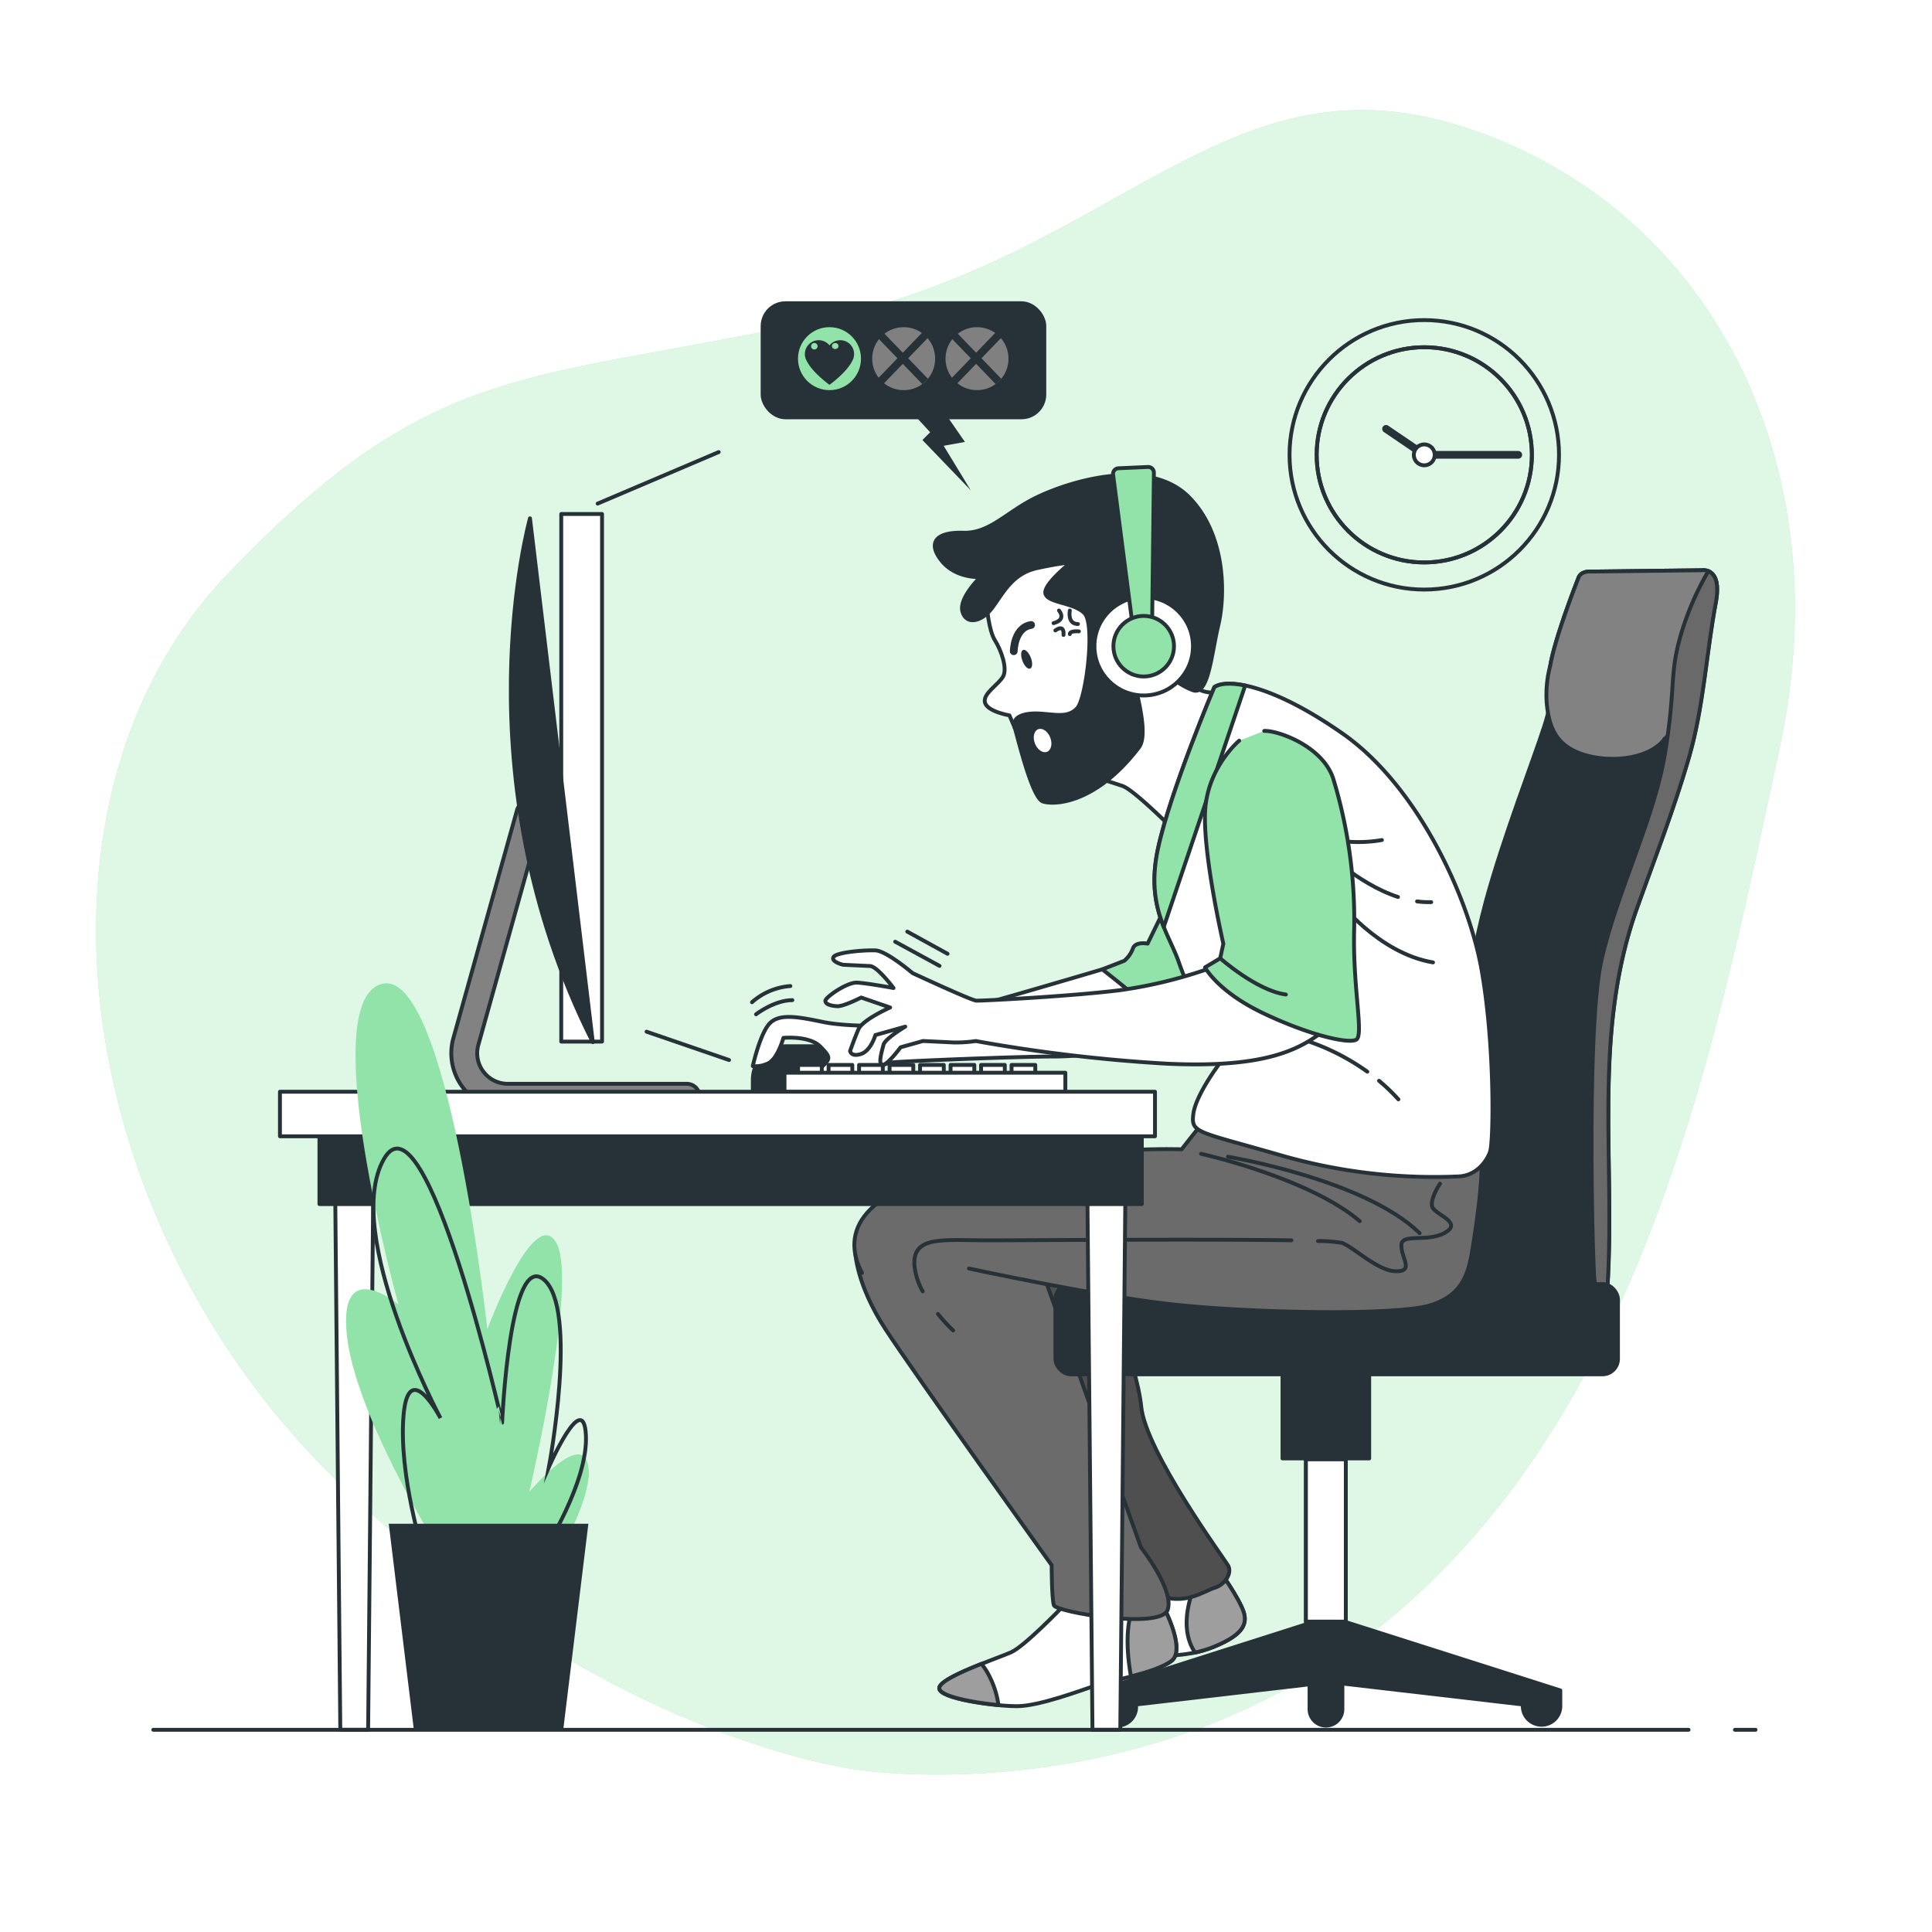 <svg class="animated" id="freepik_stories-online-games-addiction" xmlns="http://www.w3.org/2000/svg" viewBox="0 0 500 500" version="1.1" xmlns:xlink="http://www.w3.org/1999/xlink" xmlns:svgjs="http://svgjs.com/svgjs"><style>svg#freepik_stories-online-games-addiction:not(.animated) .animable {opacity: 0;}svg#freepik_stories-online-games-addiction.animated #freepik--background-simple--inject-1 {animation: 1s 1 forwards cubic-bezier(.36,-0.01,.5,1.38) fadeIn,1.5s Infinite  linear floating;animation-delay: 0s,1s;}svg#freepik_stories-online-games-addiction.animated #freepik--Clock--inject-1 {animation: 1s 1 forwards cubic-bezier(.36,-0.01,.5,1.38) slideDown;animation-delay: 0s;}svg#freepik_stories-online-games-addiction.animated #freepik--Character--inject-1 {animation: 1s 1 forwards cubic-bezier(.36,-0.01,.5,1.38) slideLeft;animation-delay: 0s;}svg#freepik_stories-online-games-addiction.animated #freepik--Device--inject-1 {animation: 1s 1 forwards cubic-bezier(.36,-0.01,.5,1.38) slideRight;animation-delay: 0s;}svg#freepik_stories-online-games-addiction.animated #freepik--Table--inject-1 {animation: 1s 1 forwards cubic-bezier(.36,-0.01,.5,1.38) lightSpeedRight;animation-delay: 0s;}svg#freepik_stories-online-games-addiction.animated #freepik--Plants--inject-1 {animation: 1s 1 forwards cubic-bezier(.36,-0.01,.5,1.38) fadeIn;animation-delay: 0s;}svg#freepik_stories-online-games-addiction.animated #freepik--Floor--inject-1 {animation: 1s 1 forwards cubic-bezier(.36,-0.01,.5,1.38) slideUp;animation-delay: 0s;}            @keyframes fadeIn {                0% {                    opacity: 0;                }                100% {                    opacity: 1;                }            }                    @keyframes floating {                0% {                    opacity: 1;                    transform: translateY(0px);                }                50% {                    transform: translateY(-10px);                }                100% {                    opacity: 1;                    transform: translateY(0px);                }            }                    @keyframes slideDown {                0% {                    opacity: 0;                    transform: translateY(-30px);                }                100% {                    opacity: 1;                    transform: translateY(0);                }            }                    @keyframes slideLeft {                0% {                    opacity: 0;                    transform: translateX(-30px);                }                100% {                    opacity: 1;                    transform: translateX(0);                }            }                    @keyframes slideRight {                0% {                    opacity: 0;                    transform: translateX(30px);                }                100% {                    opacity: 1;                    transform: translateX(0);                }            }                    @keyframes lightSpeedRight {              from {                transform: translate3d(50%, 0, 0) skewX(-20deg);                opacity: 0;              }              60% {                transform: skewX(10deg);                opacity: 1;              }              80% {                transform: skewX(-2deg);              }              to {                opacity: 1;                transform: translate3d(0, 0, 0);              }            }                    @keyframes slideUp {                0% {                    opacity: 0;                    transform: translateY(30px);                }                100% {                    opacity: 1;                    transform: inherit;                }            }        </style><g id="freepik--background-simple--inject-1" class="animable animator-active" style="transform-origin: 244.689px 243.873px;"><path d="M221.94,458s80,12.85,142.74-43.37,80-147.62,95.92-221.23S442.68,54.29,380.15,33.3s-89.57,32.39-166.7,49.25-100.59,9.5-154.8,66.28-41.72,164.44,27,232.92S221.94,458,221.94,458Z" style="fill: rgb(146, 227, 169); transform-origin: 244.689px 243.873px;" id="eln14b2f33lyh" class="animable"></path><g id="elrl38tqh6grs"><path d="M221.94,458s80,12.85,142.74-43.37,80-147.62,95.92-221.23S442.68,54.29,380.15,33.3s-89.57,32.39-166.7,49.25-100.59,9.5-154.8,66.28-41.72,164.44,27,232.92S221.94,458,221.94,458Z" style="fill: rgb(255, 255, 255); opacity: 0.7; transform-origin: 244.689px 243.873px;" class="animable"></path></g></g><g id="freepik--Clock--inject-1" class="animable" style="transform-origin: 368.6px 117.71px;"><circle cx="368.6" cy="117.71" r="34.87" style="fill: none; stroke: rgb(38, 50, 56); stroke-linecap: round; stroke-linejoin: round; transform-origin: 368.6px 117.71px;" id="elop52n06afc" class="animable"></circle><circle cx="368.6" cy="117.71" r="27.85" style="fill: none; stroke: rgb(38, 50, 56); stroke-linecap: round; stroke-linejoin: round; transform-origin: 368.6px 117.71px;" id="ely37lki3dnon" class="animable"></circle><circle cx="368.6" cy="117.71" r="27.85" style="fill: none; stroke: rgb(38, 50, 56); stroke-linecap: round; stroke-linejoin: round; transform-origin: 368.6px 117.71px;" id="eltx9ayscmfq" class="animable"></circle><polyline points="358.71 110.99 368.6 117.71 392.92 117.71" style="fill: none; stroke: rgb(38, 50, 56); stroke-linecap: round; stroke-linejoin: round; stroke-width: 2px; transform-origin: 375.815px 114.35px;" id="elz3ha8lx8k9" class="animable"></polyline><path d="M371.3,117.71a2.7,2.7,0,1,1-2.7-2.69A2.7,2.7,0,0,1,371.3,117.71Z" style="fill: rgb(255, 255, 255); stroke: rgb(38, 50, 56); stroke-linecap: round; stroke-linejoin: round; transform-origin: 368.6px 117.72px;" id="elp2muxj6advr" class="animable"></path></g><g id="freepik--Character--inject-1" class="animable" style="transform-origin: 319.511px 262.53px;"><path d="M315.94,407s4.33,6,5.78,9.82-.72,6.41-6.86,9.06-10.1,2.26-15.51,3-7.93,5.28-15.87,6.79-14.43.38-14.07-2.26,10.46-5.67,15.15-11.33,13.35-15.48,13.35-15.48Z" style="fill: rgb(255, 255, 255); stroke: rgb(38, 50, 56); stroke-linecap: round; stroke-linejoin: round; transform-origin: 295.774px 421.473px;" id="elr0de1wkv5o" class="animable"></path><path d="M315.94,407l-4-.08-2.25,2.42a20.18,20.18,0,0,0-.83,1.91c-1.33,3.44-3.38,10.82.42,16.42a28.81,28.81,0,0,0,5.59-1.79c6.14-2.65,8.3-5.29,6.86-9.06S315.94,407,315.94,407Z" style="fill: rgb(158, 158, 158); stroke: rgb(38, 50, 56); stroke-linecap: round; stroke-linejoin: round; transform-origin: 314.63px 417.295px;" id="elfgxfi0pdxz9" class="animable"></path><path d="M284.5,329.59s9.68,22.85,10.85,34.47,21.3,39.12,22.46,41.06-.77,5-3.48,5.8-8.14,5-15.11,1.55-12-17.43-27.5-37.18-29.44-36.8-28.66-46.09,11.23-9.68,20.53-8.52S284.5,329.59,284.5,329.59Z" style="fill: rgb(79, 79, 79); stroke: rgb(38, 50, 56); stroke-linecap: round; stroke-linejoin: round; transform-origin: 280.591px 367.013px;" id="elwmsk306cimk" class="animable"></path><path d="M274.82,416s-9.68,10.07-13.17,11.62-18.59,6.58-18.59,9.3,14.33,4.64,20.14,4.64,17-4.26,20.53-5.42,15.1-3.1,19.36-6.2-2.71-15.49-2.71-15.49Z" style="fill: rgb(255, 255, 255); stroke: rgb(38, 50, 56); stroke-linecap: round; stroke-linejoin: round; transform-origin: 273.765px 428.005px;" id="els0m9ks4cbx" class="animable"></path><path d="M258.4,441.26a23.64,23.64,0,0,0-2.56-7.87A16.92,16.92,0,0,0,254,430.6c-5.2,2.07-10.9,4.61-10.9,6.28C243.06,439,251.8,440.64,258.4,441.26Z" style="fill: rgb(158, 158, 158); stroke: rgb(38, 50, 56); stroke-linecap: round; stroke-linejoin: round; transform-origin: 250.75px 435.93px;" id="el2xpqyoe5t16" class="animable"></path><path d="M293.73,414.81a19.27,19.27,0,0,0-1.48,4.64c-.88,4.85-.26,10.46.44,14.39,4-1,8.19-2.33,10.4-3.94,4.26-3.09-2.71-15.49-2.71-15.49Z" style="fill: rgb(158, 158, 158); stroke: rgb(38, 50, 56); stroke-linecap: round; stroke-linejoin: round; transform-origin: 298.143px 424.125px;" id="elaegk5vpkp0d" class="animable"></path><path d="M221.36,324.23s.25,8.14,7.75,19.69,43.06,61.15,43.06,61.15,0,8.66.58,10.39,27.71,6.36,29.45,1.16-6.93-16.17-6.93-16.17l-26-72.75s-8.08-16.17-19.63-17.9S221.36,316.73,221.36,324.23Z" style="fill: rgb(107, 107, 107); stroke: rgb(38, 50, 56); stroke-linecap: round; stroke-linejoin: round; transform-origin: 261.895px 364.296px;" id="elt2d90rkmv8d" class="animable"></path><path d="M440.31,147.58l-28.44.34s-2.72-.34-3.4,1.7c0,0-7.15,18-7.49,24.5s1.37,5.45-1.36,13.95-10.55,28.59-15,44.92c-5.95,22-7.49,45.26-7.87,67.92-.06,3.63-2.24,34.92,3.42,34.92,4.7,0,35.29,5.74,35.81-2.61,2.08-33.29-3.93-65.81,7.63-98.19,4.49-12.57,9.64-25.85,13.45-39s4.48-26.82,7-40.28C445.76,146.56,440.31,147.58,440.31,147.58Z" style="fill: rgb(38, 50, 56); stroke: rgb(38, 50, 56); stroke-linecap: round; stroke-linejoin: round; transform-origin: 410.338px 242.65px;" id="elcpv5g4101zq" class="animable"></path><path d="M440.31,147.58l-28.44.34s-2.72-.34-3.4,1.7c0,0-5.94,15-7.24,22.54a29.19,29.19,0,0,0-.91,10.17c.64,5.91,2.33,11.19,10.77,13.31,7.32,1.82,16.38.32,19.77-4.51,3.51-2.62,2.85-7.33,5-11.9,3.4-7.15,4.76-18.72,7.49-25.52a20,20,0,0,1,1-2.05C443.94,146.91,440.31,147.58,440.31,147.58Z" style="fill: rgb(130, 130, 130); stroke: rgb(38, 50, 56); stroke-linecap: round; stroke-linejoin: round; transform-origin: 422.28px 171.968px;" id="eldkjk3wiu5wi" class="animable"></path><path d="M434.8,165c-2.76,9.94-1.1,12.7-3.87,29.82s-12.7,36.45-16.56,54.12-2.21,80.08-1.66,82.84a24.78,24.78,0,0,1,.24,4.44c1.85-.69,3-1.65,3.06-2.95,2.08-33.29-3.93-65.81,7.63-98.19,4.49-12.57,9.64-25.85,13.45-39s4.47-26.82,7-40.28c1-5.65-.61-7.43-2-8l0,.06A73.66,73.66,0,0,0,434.8,165Z" style="fill: rgb(105, 105, 105); stroke: rgb(38, 50, 56); stroke-linecap: round; stroke-linejoin: round; transform-origin: 428.144px 242.01px;" id="elcsjcnlyjv4v" class="animable"></path><path d="M348.59,419.89l-.31-.24V377.44h6.07V350.76H331.91v26.68H338v42.94l-53.67,17.1v4.25a4.85,4.85,0,0,0,9.7,0v-.61l44.88-5.22v6.43a4.25,4.25,0,1,0,8.5,0v-6.64l46.69,5.43v.61a4.86,4.86,0,0,0,9.71,0v-4.25Z" style="fill: rgb(38, 50, 56); stroke: rgb(38, 50, 56); stroke-linecap: round; stroke-linejoin: round; transform-origin: 344.07px 398.67px;" id="eln5bit80njo" class="animable"></path><polygon points="348.29 419.65 348.29 377.67 337.97 377.67 337.97 419.67 348.3 419.67 348.29 419.65" style="fill: rgb(255, 255, 255); stroke: rgb(38, 50, 56); stroke-linecap: round; stroke-linejoin: round; transform-origin: 343.135px 398.67px;" id="elphct6meshm" class="animable"></polygon><rect x="273.14" y="332.32" width="145.59" height="23.35" rx="4" style="fill: rgb(38, 50, 56); stroke: rgb(38, 50, 56); stroke-linecap: round; stroke-linejoin: round; transform-origin: 345.935px 343.995px;" id="el1ysnpfygh2h" class="animable"></rect><path d="M279.49,199.89s8.19,2.57,11,3.51,12.17,10.29,12.17,10.29,11.23-28.08,12.17-30.65,1.4-4.22,1.4-4.22a7.73,7.73,0,0,1-8.42-2.34c-4-4.21,1.17-12.63-3.51-19.89s-33.47,8.19-34.17,15.68S272.7,195.67,279.49,199.89Z" style="fill: rgb(255, 255, 255); stroke: rgb(38, 50, 56); stroke-linecap: round; stroke-linejoin: round; transform-origin: 293.134px 184.194px;" id="elc1qq761f18" class="animable"></path><path d="M255.39,156.83s.47,6.31,2.1,8.89,3.28,7.25,2.11,9.36-5.38,4.45-4.68,6.79,6.32,3.27,6.32,3.27l1.4,3.28s4.45-2.57,8.43-1.4,11.23-.24,12.87-4.45,1.87-19.66.47-30.19S278.32,136.93,269.9,139,254.92,151,255.39,156.83Z" style="fill: rgb(255, 255, 255); stroke: rgb(38, 50, 56); stroke-linecap: round; stroke-linejoin: round; transform-origin: 270.086px 163.478px;" id="eldukutzm8x88" class="animable"></path><path d="M262.36,168.54s.05-6.1,4.49-6.8" style="fill: none; stroke: rgb(38, 50, 56); stroke-linecap: round; stroke-linejoin: round; stroke-width: 2px; transform-origin: 264.605px 165.14px;" id="elc07zguj1nth" class="animable"></path><path d="M266.78,170.21c.51,1.33.44,2.59-.17,2.82s-1.5-.65-2-2-.44-2.59.16-2.83S266.26,168.89,266.78,170.21Z" style="fill: rgb(38, 50, 56); transform-origin: 265.697px 170.614px;" id="elp5a46gm066c" class="animable"></path><path d="M274.06,158s2.11,2.33-1.4,3.27" style="fill: none; stroke: rgb(38, 50, 56); stroke-linecap: round; stroke-linejoin: round; transform-origin: 273.674px 159.635px;" id="elbqw4alguhg" class="animable"></path><path d="M276.87,158s-.7,3.5,2.1,3.5" style="fill: none; stroke: rgb(38, 50, 56); stroke-linecap: round; stroke-linejoin: round; transform-origin: 277.881px 159.75px;" id="el62m1icvq4l" class="animable"></path><path d="M273.12,163.16s2.34-1.87,2.11,1.17" style="fill: none; stroke: rgb(38, 50, 56); stroke-linecap: round; stroke-linejoin: round; transform-origin: 274.183px 163.46px;" id="elpga7bf0oge8" class="animable"></path><path d="M279.21,163.4s-2.34-.24-2.34.7" style="fill: none; stroke: rgb(38, 50, 56); stroke-linecap: round; stroke-linejoin: round; transform-origin: 278.04px 163.736px;" id="el39f0qlszxjz" class="animable"></path><path d="M283.05,123.86a63.19,63.19,0,0,0-14.32,4.65c-8,3.71-12.41,9.59-19.43,9.36s-9.36,2.57-5.61,7.25,10.06,4.22,10.06,4.22-5.62,5.38-4.68,8.89,4.91,2.81,7.72-.94,5.15-8.89,11.7-10.29,8.66-1.41,8.66-1.41-7.49,5.85-6.55,8.19,7.25,2.11,10.06,4.92.47,22-1.87,24.57-5.62,1.64-9.6,1.4-7.48.71-6.55,3.75,4.46,18.05,7.27,19,13.65.7,24.85-14c3.15-4.14-2.4-19.5-2.4-22.78s-.28-6.71.51-9.9c.47-1.87,2.12-3.71,4.17-3.73,2.83,0,3.7,2.7,4.22,5,1.17,5.15-2.58,9.6-1.88,10.3s5.39,4.92,9.36,6.32,4.69-8.89,6.56-16.85,1.87-23.4-7.49-33C301.79,122.57,292.09,122.1,283.05,123.86Z" style="fill: rgb(38, 50, 56); stroke: rgb(38, 50, 56); stroke-linecap: round; stroke-linejoin: round; transform-origin: 279.096px 165.356px;" id="el7uxkaalywt8" class="animable"></path><path d="M271.8,190.87c.63,1.62.25,3.28-.84,3.7s-2.49-.54-3.12-2.16-.25-3.27.85-3.69S271.18,189.26,271.8,190.87Z" style="fill: rgb(255, 255, 255); transform-origin: 269.82px 191.645px;" id="elbau0d961uiv" class="animable"></path><g id="elr5qqxamsm2q"><circle cx="295.99" cy="167.24" r="12.75" style="fill: rgb(255, 255, 255); stroke: rgb(38, 50, 56); stroke-linecap: round; stroke-linejoin: round; transform-origin: 295.99px 167.24px; transform: rotate(-45deg);" class="animable"></circle></g><path d="M293.07,161.51l-5-38.68a1.45,1.45,0,0,1,1.39-1.64l7.64-.34a1.48,1.48,0,0,1,1.53,1.48l-.46,38.94Z" style="fill: rgb(146, 227, 169); stroke: rgb(38, 50, 56); stroke-linecap: round; stroke-linejoin: round; transform-origin: 293.344px 141.18px;" id="el1c4voi3gixp" class="animable"></path><circle cx="295.99" cy="167.24" r="7.84" style="fill: rgb(146, 227, 169); stroke: rgb(38, 50, 56); stroke-linecap: round; stroke-linejoin: round; transform-origin: 295.99px 167.24px;" id="elgqyrisb6orb" class="animable"></circle><path d="M203.49,270.76h8.37a8.67,8.67,0,0,1,8.67,8.67v2.76a0,0,0,0,1,0,0h-25.7a0,0,0,0,1,0,0v-2.76A8.67,8.67,0,0,1,203.49,270.76Z" style="fill: rgb(38, 50, 56); stroke: rgb(38, 50, 56); stroke-linecap: round; stroke-linejoin: round; transform-origin: 207.68px 276.475px;" id="elwiqo0wo2hr" class="animable"></path><path d="M285.25,250.87s-49.18,14.6-52.67,14.6-13.33.31-19.67-1-11.11-2.22-13.65.32-4.44,11.11-4.44,11.11a7.23,7.23,0,0,0,3.81-.64c2.54-.95,4.12-6.66,4.12-6.66s6.67-.64,9.52,2.22,2.54,3.17.64,5.08-7.62,2.22-8.89,4.44,3.17,1.59,5.08,1.27,7-.64,10.15-2.22A80.14,80.14,0,0,1,230.36,275c1.58-.31,32.68-1.58,42.52-1.58s22.53-2.54,28.87-4.44a27.41,27.41,0,0,0,9.84-5.08S289.38,250.87,285.25,250.87Z" style="fill: rgb(255, 255, 255); stroke: rgb(38, 50, 56); stroke-linecap: round; stroke-linejoin: round; transform-origin: 253.205px 266.407px;" id="eldw0hvgl0d8g" class="animable"></path><path d="M195.66,262.5s4.7-3.66,9.4-3.66" style="fill: none; stroke: rgb(38, 50, 56); stroke-linecap: round; stroke-linejoin: round; transform-origin: 200.36px 260.67px;" id="elid2zxgx0iml" class="animable"></path><path d="M194.62,259.37a16.84,16.84,0,0,1,9.92-4.18" style="fill: none; stroke: rgb(38, 50, 56); stroke-linecap: round; stroke-linejoin: round; transform-origin: 199.58px 257.28px;" id="el6cc7j34wz4" class="animable"></path><path d="M309.37,218.82,297,244.21s-3.17-.64-3.81,1.27a7.64,7.64,0,0,1-2.22,3.17l-5.71,2.22s5.4,4.12,12.38,10.15,12.05,7,12.05,7,12.7-11.74,14.6-24.75S314.76,213.11,309.37,218.82Z" style="fill: rgb(146, 227, 169); stroke: rgb(38, 50, 56); stroke-linecap: round; stroke-linejoin: round; transform-origin: 304.88px 242.855px;" id="elonwtvxc0jrt" class="animable"></path><path d="M223.09,329.43c-4.62-8.66-3.46-21.36,28.87-27.14s53.84-4.85,53.84-4.85l5.81-7.36s70.27,8.17,71.42,9.9-.63,15-1.73,21.94-2.15,12.91-10.81,15.8-47.51,2.1-67.72-.21-52-9.23-52-9.23" style="fill: rgb(107, 107, 107); stroke: rgb(38, 50, 56); stroke-linecap: round; stroke-linejoin: round; transform-origin: 302.253px 314.831px;" id="eltz60x1hiv2q" class="animable"></path><path d="M242.74,340.05a44.84,44.84,0,0,0,3.93,4.28" style="fill: none; stroke: rgb(38, 50, 56); stroke-linecap: round; stroke-linejoin: round; transform-origin: 244.705px 342.19px;" id="elz12i1kkul78" class="animable"></path><path d="M334.21,321c-23.08-.39-69.1,0-78.21,0-12,0-20-1.33-19.33,6.67a17.33,17.33,0,0,0,2.13,6.54" style="fill: none; stroke: rgb(38, 50, 56); stroke-linecap: round; stroke-linejoin: round; transform-origin: 285.42px 327.518px;" id="elglwtusfvs9p" class="animable"></path><path d="M372.67,306.33s-2.67,4-2,6,8,4,3.33,6.67-11.33,0-11.33,3.33S366,329,361.33,329s-10.66-6-14-7.33a35.48,35.48,0,0,0-6.23-.49" style="fill: none; stroke: rgb(38, 50, 56); stroke-linecap: round; stroke-linejoin: round; transform-origin: 358.323px 317.665px;" id="elxsoo5v6s9jd" class="animable"></path><path d="M310.84,298.6s27.89,6.2,41.06,17.43" style="fill: none; stroke: rgb(38, 50, 56); stroke-linecap: round; stroke-linejoin: round; transform-origin: 331.37px 307.315px;" id="elf8j2dtxbqlg" class="animable"></path><path d="M317.81,299.37s35.25,5.81,49.58,19.76" style="fill: none; stroke: rgb(38, 50, 56); stroke-linecap: round; stroke-linejoin: round; transform-origin: 342.6px 309.25px;" id="el1gmi1h5i2fr" class="animable"></path><path d="M314.26,177.86s-11.43,27-14.6,41.89,2.86,21.89,5.39,29.19,10.79,26,10.79,26-6.34,8.25-7,13.33.95,4.44,22.85,10.78a143.46,143.46,0,0,0,46,5.4c4.44-.32,7-3.81,7.93-6.35s1.27-27.92-2.22-47.28-16.82-47.59-35.86-60.92S317.11,175.64,314.26,177.86Z" style="fill: rgb(255, 255, 255); stroke: rgb(38, 50, 56); stroke-linecap: round; stroke-linejoin: round; transform-origin: 342.504px 240.763px;" id="elf6mcme2z97i" class="animable"></path><path d="M314.26,177.86s-11.43,27-14.6,41.89c-1.91,9-.47,15.1,1.52,20.14l21.07-62.47C318.14,176.57,315.45,176.94,314.26,177.86Z" style="fill: rgb(146, 227, 169); stroke: rgb(38, 50, 56); stroke-linecap: round; stroke-linejoin: round; transform-origin: 310.506px 208.416px;" id="elkiep51jj3m" class="animable"></path><path d="M366.74,233.28a22.27,22.27,0,0,0,3.65.19" style="fill: none; stroke: rgb(38, 50, 56); stroke-linecap: round; stroke-linejoin: round; transform-origin: 368.565px 233.38px;" id="elqxf1voq0l2" class="animable"></path><path d="M342,219.29s9,9.31,19.8,12.85" style="fill: none; stroke: rgb(38, 50, 56); stroke-linecap: round; stroke-linejoin: round; transform-origin: 351.9px 225.715px;" id="eluipn7nesph" class="animable"></path><path d="M346.28,233s10.4,13.7,24.58,16.07" style="fill: none; stroke: rgb(38, 50, 56); stroke-linecap: round; stroke-linejoin: round; transform-origin: 358.57px 241.035px;" id="elf5xflysoc4e" class="animable"></path><path d="M338.72,215.51a35.41,35.41,0,0,0,18.91,1.89" style="fill: none; stroke: rgb(38, 50, 56); stroke-linecap: round; stroke-linejoin: round; transform-origin: 348.175px 216.716px;" id="elfuoyclzsdl" class="animable"></path><path d="M356.9,279.71a49.7,49.7,0,0,1,5,4.8" style="fill: none; stroke: rgb(38, 50, 56); stroke-linecap: round; stroke-linejoin: round; transform-origin: 359.4px 282.11px;" id="el4306aav2w1k" class="animable"></path><path d="M331.16,267.5a58.93,58.93,0,0,1,22.7,9.85" style="fill: none; stroke: rgb(38, 50, 56); stroke-linecap: round; stroke-linejoin: round; transform-origin: 342.51px 272.425px;" id="el56x2a4k2r0w" class="animable"></path><path d="M315.06,249.88a119.27,119.27,0,0,1-25.4,6.41c-13.1,1.6-35.71,2.74-37,2.68s-16.5-7.14-16.5-7.14-6.71-5.72-9.56-5.86-10.19.47-10.89,1.71,2.45,2,2.45,2l7,.33c1.9.09,6.08,5.69,6.08,5.69s-6.92-1.28-9.46-1.4-8.12,3.74-8.17,4.69,1.53,1.34,3.11,1.42,6.15-2.25,6.15-2.25l7.5,2.58s-7.14,3.16-8.21,5.65S220,272,220,272s.24,1.6,2.82.77,3.73-4.9,3.73-4.9l7.73-2.18s-5.24,3.12-5.63,4.69-1.51,5.14-.24,5.2,4.66-4.54,4.66-4.54l5.8-1.63,7.92.38a34.79,34.79,0,0,0,5.74-.37,411.6,411.6,0,0,0,49.27,5.85c24.41,1.17,33.83-3.15,40.42-8.23s-7.75-17.21-13.14-17.47S315.06,249.88,315.06,249.88Z" style="fill: rgb(255, 255, 255); stroke: rgb(38, 50, 56); stroke-linecap: round; stroke-linejoin: round; transform-origin: 278.764px 260.765px;" id="elfh5go8hltje" class="animable"></path><path d="M320.7,191.69s-8.28,6.92-8.82,18.33,4.72,34.21,4.72,34.21l-.82,3.78-3.92,2.35s3.2,6.19,15,11.83S349,270.24,351,269.06s-.95-13.38-.54-28.61a125.33,125.33,0,0,0-5.44-39c-2.78-8.39-14.34-12.44-17.84-12.29" style="fill: rgb(146, 227, 169); stroke: rgb(38, 50, 56); stroke-linecap: round; stroke-linejoin: round; transform-origin: 331.772px 229.254px;" id="elaukgb6kbs78" class="animable"></path><path d="M315.78,248s9.45,8.39,17,9.38" style="fill: none; stroke: rgb(38, 50, 56); stroke-linecap: round; stroke-linejoin: round; transform-origin: 324.28px 252.69px;" id="elrueb7mqdah" class="animable"></path><line x1="231.67" y1="243.71" x2="243.15" y2="249.97" style="fill: none; stroke: rgb(38, 50, 56); stroke-linecap: round; stroke-linejoin: round; transform-origin: 237.41px 246.84px;" id="elml79iibzjgl" class="animable"></line><line x1="234.8" y1="241.1" x2="245.23" y2="246.84" style="fill: none; stroke: rgb(38, 50, 56); stroke-linecap: round; stroke-linejoin: round; transform-origin: 240.015px 243.97px;" id="eldcm6dgti82j" class="animable"></line><g id="el5mf99ba7qhd"><rect x="197.36" y="78.48" width="72.91" height="29.52" rx="5.9" style="fill: rgb(38, 50, 56); stroke: rgb(38, 50, 56); stroke-miterlimit: 10; transform-origin: 233.815px 93.24px; transform: rotate(180deg);" class="animable"></rect></g><circle cx="214.67" cy="92.82" r="8.15" style="fill: rgb(146, 227, 169); transform-origin: 214.67px 92.82px;" id="elvrqf5bmpk4d" class="animable"></circle><path d="M220.54,91.61a3.08,3.08,0,0,0-5.87-1.29,3.08,3.08,0,0,0-5.87,1.29,3,3,0,0,0,.4,1.52c1.32,2.78,5.47,5.84,5.47,5.84s4.15-3.06,5.47-5.84A3.13,3.13,0,0,0,220.54,91.61Z" style="fill: rgb(38, 50, 56); stroke: rgb(38, 50, 56); stroke-miterlimit: 10; transform-origin: 214.67px 93.757px;" id="elqj1qbejd3gr" class="animable"></path><path d="M211.55,89.35a.84.84,0,1,1-1-.56A.81.81,0,0,1,211.55,89.35Z" style="fill: rgb(146, 227, 169); transform-origin: 210.75px 89.603px;" id="elu2ht7x73rya" class="animable"></path><g id="elzg3etjlb5fc"><ellipse cx="216.15" cy="89.55" rx="0.84" ry="0.78" style="fill: rgb(146, 227, 169); transform-origin: 216.15px 89.55px; transform: rotate(-13.56deg);" class="animable"></ellipse></g><circle cx="252.85" cy="92.82" r="8.15" style="fill: gray; transform-origin: 252.85px 92.82px;" id="el3jwqt1tqgik" class="animable"></circle><polygon points="259.14 87.4 257.7 86.01 252.62 91.28 247.53 86.01 246.09 87.4 251.23 92.72 246.09 98.04 247.53 99.43 252.62 94.16 257.7 99.43 259.14 98.04 254.01 92.72 259.14 87.4" style="fill: rgb(38, 50, 56); transform-origin: 252.615px 92.72px;" id="elftmv62xoiv" class="animable"></polygon><circle cx="233.87" cy="92.82" r="8.15" style="fill: gray; transform-origin: 233.87px 92.82px;" id="el9gi8k7k7217" class="animable"></circle><polygon points="240.16 87.4 238.72 86.01 233.64 91.28 228.56 86.01 227.12 87.4 232.25 92.72 227.12 98.04 228.56 99.43 233.64 94.16 238.72 99.43 240.16 98.04 235.03 92.72 240.16 87.4" style="fill: rgb(38, 50, 56); transform-origin: 233.64px 92.72px;" id="el3brjhq6msj6" class="animable"></polygon><polyline points="245.22 107.87 249.72 114.37 244.22 115.37 251.22 126.87 238.72 113.87 240.72 111.87 235.22 105.87" style="fill: rgb(38, 50, 56); transform-origin: 243.22px 116.37px;" id="el47wkav1knt6" class="animable"></polyline></g><g id="freepik--Device--inject-1" class="animable" style="transform-origin: 196.254px 202.095px;"><path d="M131.42,287.19h46.31a3.35,3.35,0,1,0,0-6.7H131.42a7.92,7.92,0,0,1-7.63-10.05l16.43-58.87a3.35,3.35,0,1,0-6.45-1.8l-16.43,58.87a14.61,14.61,0,0,0,14.08,18.55Z" style="fill: rgb(130, 130, 130); stroke: rgb(38, 50, 56); stroke-linecap: round; stroke-linejoin: round; transform-origin: 148.939px 247.203px;" id="el8forqygj4rh" class="animable"></path><g id="elmoso1da5n3"><rect x="145.25" y="133.02" width="10.56" height="136.54" style="fill: rgb(255, 255, 255); stroke: rgb(38, 50, 56); stroke-linecap: round; stroke-linejoin: round; transform-origin: 150.53px 201.29px; transform: rotate(173.17deg);" class="animable"></rect></g><line x1="154.67" y1="130.33" x2="186" y2="117" style="fill: none; stroke: rgb(38, 50, 56); stroke-linecap: round; stroke-linejoin: round; transform-origin: 170.335px 123.665px;" id="elykplx0fz2q" class="animable"></line><line x1="167.33" y1="267" x2="188.67" y2="274.33" style="fill: none; stroke: rgb(38, 50, 56); stroke-linecap: round; stroke-linejoin: round; transform-origin: 178px 270.665px;" id="elo36idrykou" class="animable"></line><path d="M137.16,134.14s-18.62,66.46,16.26,135.57Z" style="fill: rgb(38, 50, 56); stroke: rgb(38, 50, 56); stroke-linecap: round; stroke-linejoin: round; transform-origin: 142.808px 201.925px;" id="el530feqrbk0m" class="animable"></path><rect x="206.54" y="275.6" width="6.14" height="2.63" style="fill: rgb(255, 255, 255); stroke: rgb(38, 50, 56); stroke-linecap: round; stroke-linejoin: round; transform-origin: 209.61px 276.915px;" id="eldnahiqtbghf" class="animable"></rect><rect x="214.44" y="275.6" width="6.14" height="2.63" style="fill: rgb(255, 255, 255); stroke: rgb(38, 50, 56); stroke-linecap: round; stroke-linejoin: round; transform-origin: 217.51px 276.915px;" id="eljo82e51ja9" class="animable"></rect><rect x="222.33" y="275.6" width="6.14" height="2.63" style="fill: rgb(255, 255, 255); stroke: rgb(38, 50, 56); stroke-linecap: round; stroke-linejoin: round; transform-origin: 225.4px 276.915px;" id="el689xsaiagkf" class="animable"></rect><rect x="230.22" y="275.6" width="6.14" height="2.63" style="fill: rgb(255, 255, 255); stroke: rgb(38, 50, 56); stroke-linecap: round; stroke-linejoin: round; transform-origin: 233.29px 276.915px;" id="elhu8yq4d3ewd" class="animable"></rect><rect x="238.11" y="275.6" width="6.14" height="2.63" style="fill: rgb(255, 255, 255); stroke: rgb(38, 50, 56); stroke-linecap: round; stroke-linejoin: round; transform-origin: 241.18px 276.915px;" id="elx1lscjzh3ri" class="animable"></rect><rect x="246.01" y="275.6" width="6.14" height="2.63" style="fill: rgb(255, 255, 255); stroke: rgb(38, 50, 56); stroke-linecap: round; stroke-linejoin: round; transform-origin: 249.08px 276.915px;" id="el55wpvwkxkji" class="animable"></rect><rect x="253.9" y="275.6" width="6.14" height="2.63" style="fill: rgb(255, 255, 255); stroke: rgb(38, 50, 56); stroke-linecap: round; stroke-linejoin: round; transform-origin: 256.97px 276.915px;" id="el7l1ux9g2ucf" class="animable"></rect><rect x="261.79" y="275.6" width="6.14" height="2.63" style="fill: rgb(255, 255, 255); stroke: rgb(38, 50, 56); stroke-linecap: round; stroke-linejoin: round; transform-origin: 264.86px 276.915px;" id="eljt636koyh8n" class="animable"></rect><rect x="203.03" y="277.62" width="72.68" height="4.99" style="fill: rgb(255, 255, 255); stroke: rgb(38, 50, 56); stroke-linecap: round; stroke-linejoin: round; transform-origin: 239.37px 280.115px;" id="el2y4g9clszzj" class="animable"></rect></g><g id="freepik--Table--inject-1" class="animable" style="transform-origin: 185.68px 365.105px;"><polygon points="95.27 447.67 88.07 447.67 86.67 300.33 96.67 300.33 95.27 447.67" style="fill: rgb(255, 255, 255); stroke: rgb(38, 50, 56); stroke-linecap: round; stroke-linejoin: round; transform-origin: 91.67px 374px;" id="elncv3k9vb8o" class="animable"></polygon><polygon points="289.93 447.67 282.73 447.67 281.33 300.33 291.33 300.33 289.93 447.67" style="fill: rgb(255, 255, 255); stroke: rgb(38, 50, 56); stroke-linecap: round; stroke-linejoin: round; transform-origin: 286.33px 374px;" id="elqn1xos31x09" class="animable"></polygon><rect x="82.67" y="286.86" width="212.83" height="24.76" style="fill: rgb(38, 50, 56); stroke: rgb(38, 50, 56); stroke-linecap: round; stroke-linejoin: round; transform-origin: 189.085px 299.24px;" id="eloduxxn01ul" class="animable"></rect><rect x="82.89" y="293.19" width="212.25" height="7.3" style="fill: rgb(38, 50, 56); transform-origin: 189.015px 296.84px;" id="elkwid9oy79l" class="animable"></rect><rect x="72.45" y="282.54" width="226.46" height="11.53" style="fill: rgb(255, 255, 255); stroke: rgb(38, 50, 56); stroke-linecap: round; stroke-linejoin: round; transform-origin: 185.68px 288.305px;" id="elvmvw40johp" class="animable"></rect></g><g id="freepik--Plants--inject-1" class="animable" style="transform-origin: 120.962px 350.885px;"><path d="M112.73,399.46s-21-33.81-23-54.22,13.39-7.65,13.39-7.65-21.69-77.81-4.47-82.91S126.12,344,126.12,344s12.12-32.53,17.86-22.33-7,64.42-7,64.42,14-16.58,15.31-6.38-13.39,31.89-13.39,31.89" style="fill: rgb(146, 227, 169); transform-origin: 120.962px 333.04px;" id="els2nk8qw58lk" class="animable"></path><polygon points="152.27 394.35 100.61 394.35 107.06 447.29 145.81 447.29 152.27 394.35" style="fill: rgb(38, 50, 56); transform-origin: 126.44px 420.82px;" id="elxoomddf14nn" class="animable"></polygon><path d="M140.79,401.37s11.48-17.86,10.84-30-9.57,8.29-9.57,8.29,7.66-40.82-1.27-48.47-10.84,37-10.84,37S110.17,280.83,99.33,300s14.67,67,14.67,67-8.29-15.95-9.57-.64S109.54,402,109.54,402" style="fill: none; stroke: rgb(38, 50, 56); stroke-miterlimit: 10; transform-origin: 124.151px 349.625px;" id="elwfy3zeko7pc" class="animable"></path></g><g id="freepik--Floor--inject-1" class="animable" style="transform-origin: 247px 447.67px;"><line x1="449" y1="447.67" x2="454.33" y2="447.67" style="fill: none; stroke: rgb(38, 50, 56); stroke-linecap: round; stroke-linejoin: round; transform-origin: 451.665px 447.67px;" id="elntdls1ix1cc" class="animable"></line><line x1="39.67" y1="447.67" x2="437" y2="447.67" style="fill: none; stroke: rgb(38, 50, 56); stroke-linecap: round; stroke-linejoin: round; transform-origin: 238.335px 447.67px;" id="elardvgdivfqu" class="animable"></line></g><defs>     <filter id="active" height="200%">         <feMorphology in="SourceAlpha" result="DILATED" operator="dilate" radius="2"></feMorphology>                <feFlood flood-color="#32DFEC" flood-opacity="1" result="PINK"></feFlood>        <feComposite in="PINK" in2="DILATED" operator="in" result="OUTLINE"></feComposite>        <feMerge>            <feMergeNode in="OUTLINE"></feMergeNode>            <feMergeNode in="SourceGraphic"></feMergeNode>        </feMerge>    </filter>    <filter id="hover" height="200%">        <feMorphology in="SourceAlpha" result="DILATED" operator="dilate" radius="2"></feMorphology>                <feFlood flood-color="#ff0000" flood-opacity="0.5" result="PINK"></feFlood>        <feComposite in="PINK" in2="DILATED" operator="in" result="OUTLINE"></feComposite>        <feMerge>            <feMergeNode in="OUTLINE"></feMergeNode>            <feMergeNode in="SourceGraphic"></feMergeNode>        </feMerge>            <feColorMatrix type="matrix" values="0   0   0   0   0                0   1   0   0   0                0   0   0   0   0                0   0   0   1   0 "></feColorMatrix>    </filter></defs></svg>